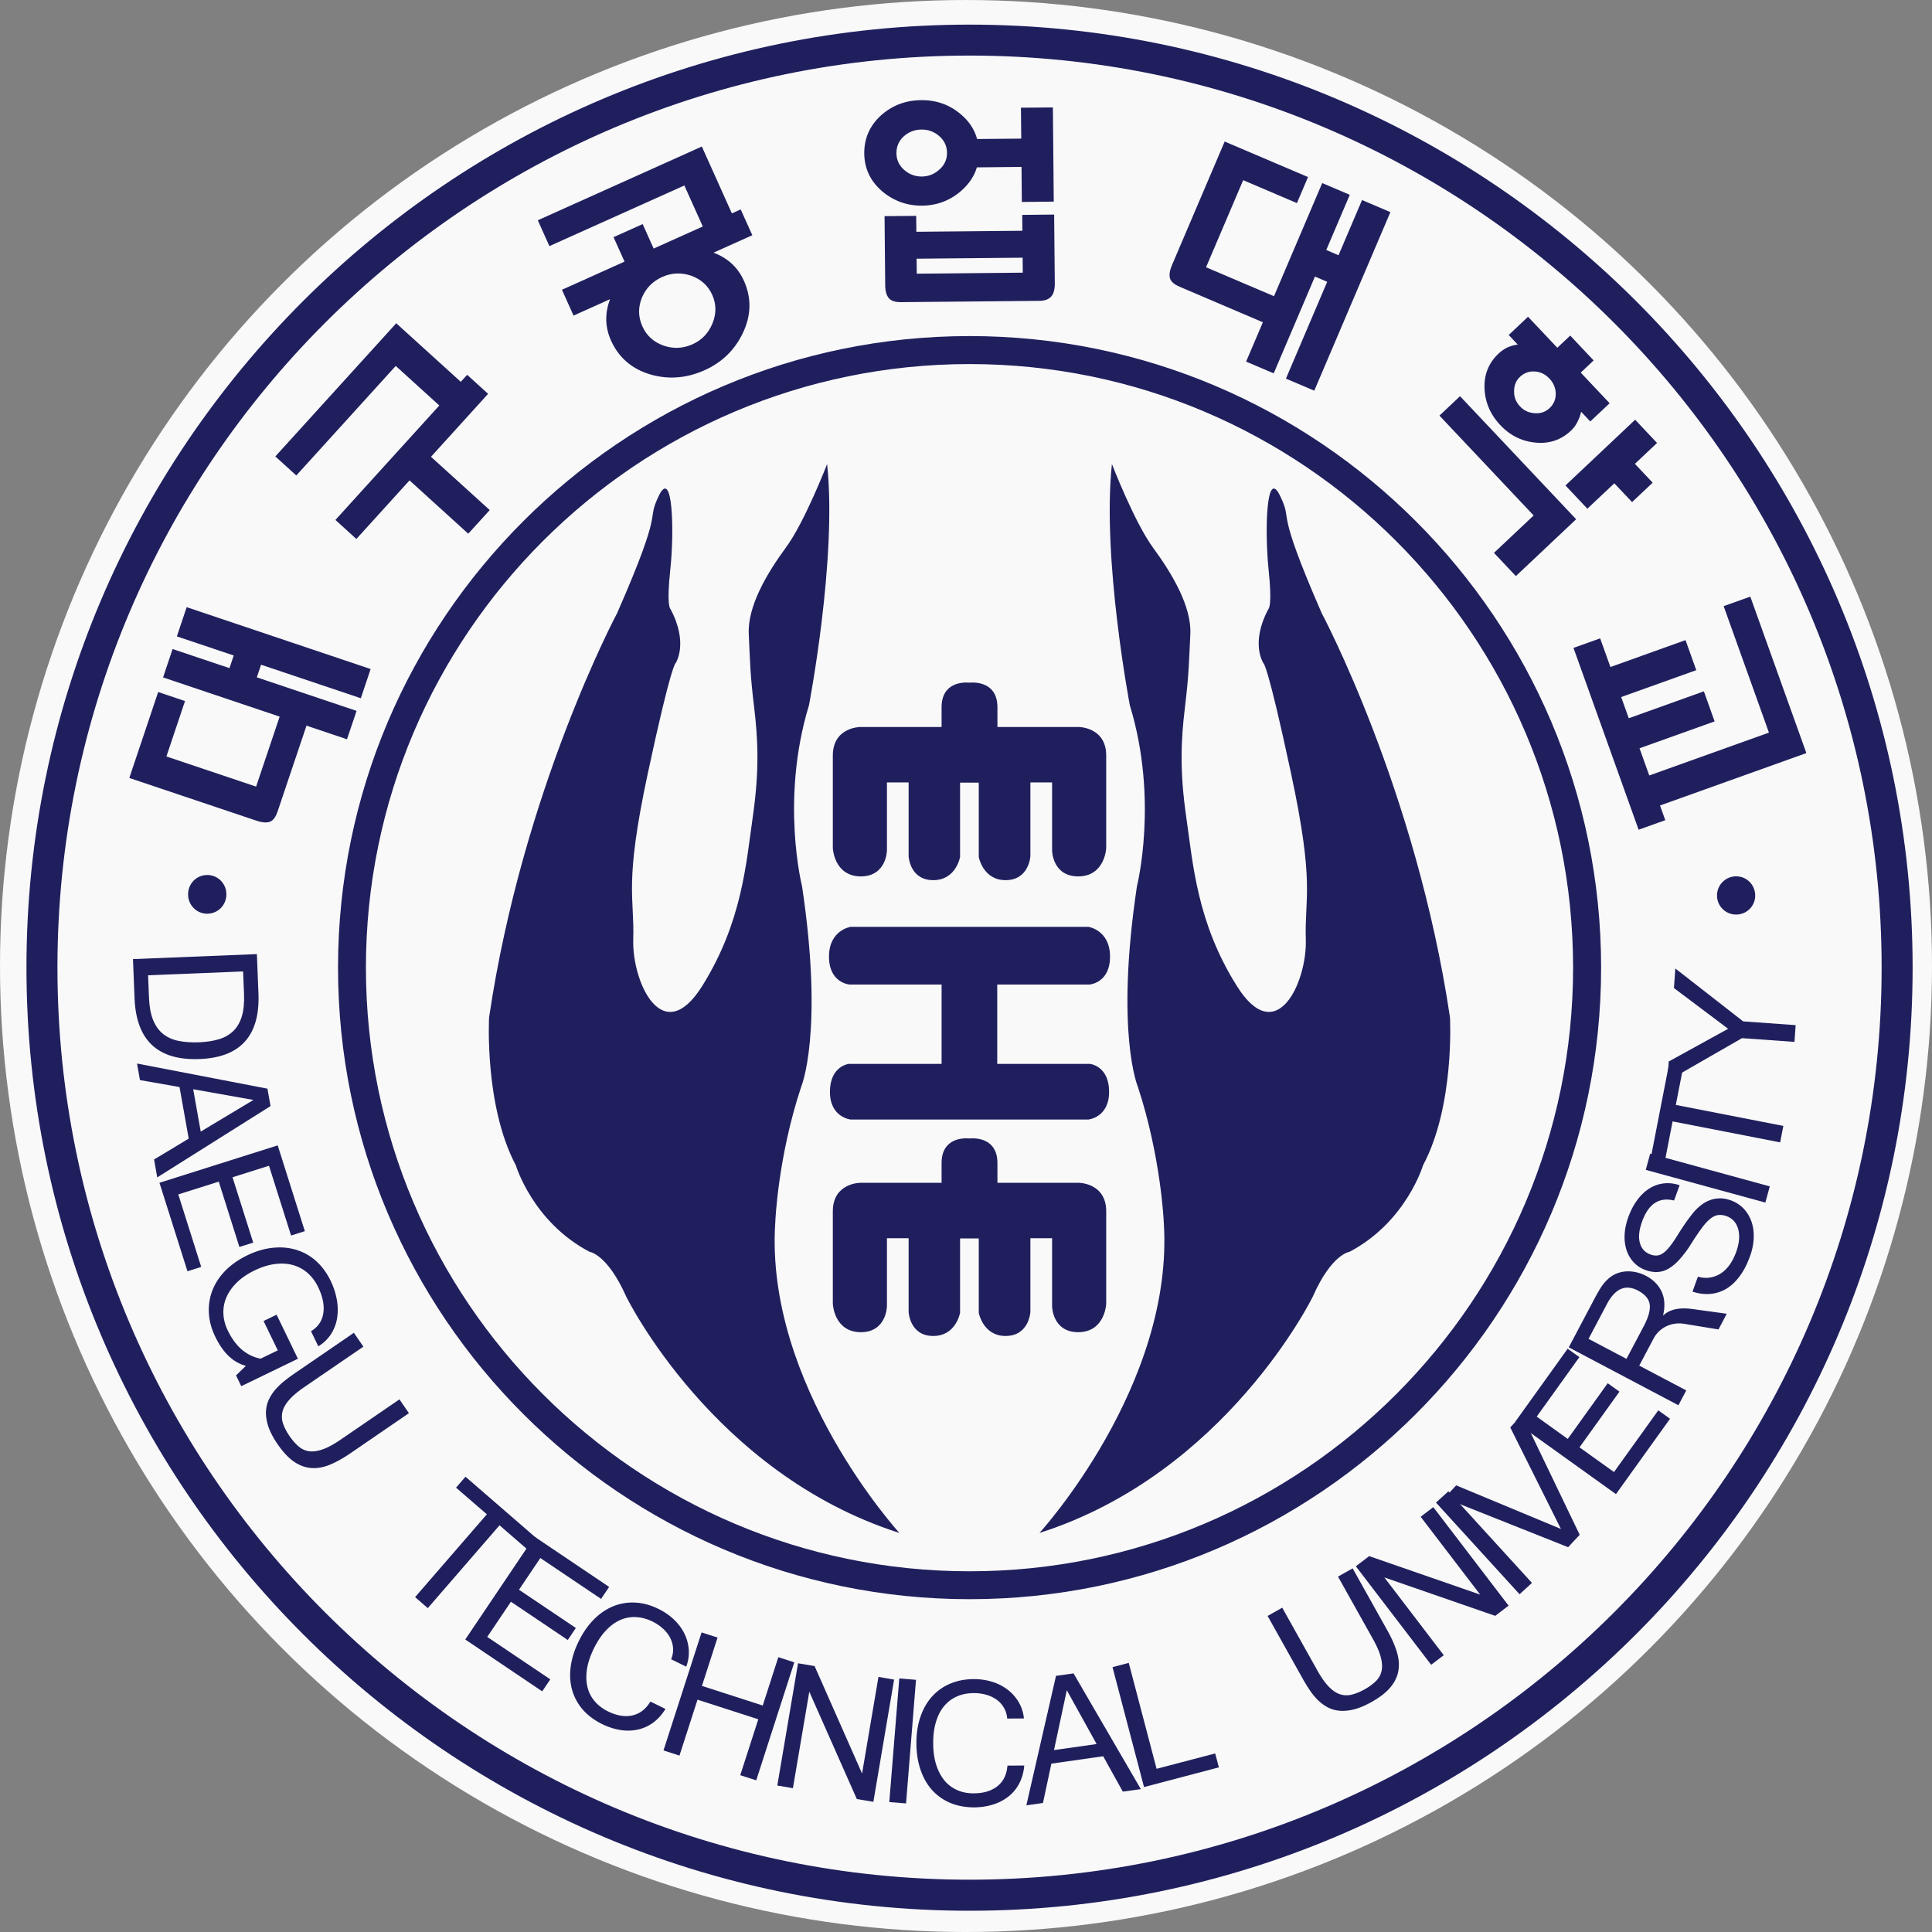 <svg xmlns="http://www.w3.org/2000/svg" width="210mm" height="210mm" viewBox="0 0 210 210"><rect x="0" y="0" width="210" height="210" fill="#808080" stroke="none"/><g transform="translate(-22.12 -75.22)"><circle cx="127.12" cy="180.221" r="105" style="fill:#f9f9f9;stroke:#fff;stroke-width:0"/><path d="M0 0c0-41.255 33.563-74.821 74.814-74.821 41.254 0 74.803 33.566 74.803 74.821 0 41.251-33.549 74.802-74.803 74.802C33.563 74.802 0 41.251 0 0m-3.457 0c0 43.157 35.115 78.272 78.271 78.272 43.159 0 78.276-35.115 78.276-78.272 0-43.159-35.117-78.28-78.276-78.28C31.658-78.28-3.457-43.159-3.457 0" style="fill:#201f5e;fill-opacity:1;fill-rule:nonzero;stroke:none" transform="matrix(.877 0 0 -.877 61.894 180.394)"/><path d="M0 0c0-62.333 50.724-113.044 113.051-113.044C175.383-113.044 226.09-62.333 226.09 0c0 62.329-50.707 113.037-113.039 113.037C50.724 113.037 0 62.329 0 0m-3.841 0c0 64.45 52.445 116.873 116.892 116.873 64.451 0 116.881-52.423 116.881-116.873 0-64.452-52.43-116.894-116.881-116.894C48.604-116.894-3.841-64.452-3.841 0" style="fill:#201f5e;fill-opacity:1;fill-rule:nonzero;stroke:none" transform="matrix(.877 0 0 -.877 28.364 180.394)"/><path d="M0 0v8.445h-2.688V-.683s-.144-2.984-3.083-2.984c-2.795 0-3.317 2.872-3.317 2.872V8.42h-2.316V-.795s-.494-2.872-3.319-2.872c-2.938 0-3.058 2.984-3.058 2.984v9.128h-2.687V0s-.051-3.172-3.2-3.203c-3.387 0-3.506 3.535-3.506 3.535v11.45c0 3.501 3.363 3.531 3.363 3.531h10.116v2.445c0 3.074 2.629 3.129 3.46 3.054.805.075 3.462.02 3.462-3.054v-2.445H3.344s3.364-.03 3.364-3.531V.332s-.12-3.535-3.501-3.535C.031-3.172 0 0 0 0" style="fill:#201f5e;fill-opacity:1;fill-rule:nonzero;stroke:none" transform="matrix(.877 0 0 -.877 136.477 167.673)"/><path d="M0 0v8.447h-2.688V-.684S-2.832-3.67-5.771-3.67c-2.795 0-3.317 2.875-3.317 2.875V8.42h-2.316V-.795s-.494-2.875-3.319-2.875c-2.938 0-3.058 2.986-3.058 2.986v9.131h-2.687V0s-.051-3.172-3.2-3.203c-3.387 0-3.506 3.535-3.506 3.535v11.451c0 3.504 3.363 3.53 3.363 3.53h10.116v2.443c0 3.078 2.629 3.131 3.46 3.056.805.075 3.462.022 3.462-3.056v-2.443H3.344s3.364-.026 3.364-3.53V.332s-.12-3.535-3.501-3.535C.031-3.172 0 0 0 0" style="fill:#201f5e;fill-opacity:1;fill-rule:nonzero;stroke:none" transform="matrix(.877 0 0 -.877 136.477 217.216)"/><path d="M0 0c-2.346 5.281-4.547 5.545-4.547 5.545-7.037 3.693-9.125 10.707-9.125 10.707-3.932 7.398-3.319 18.34-3.319 18.34 4.173 28.2 15.875 50.115 15.875 50.115C4.929 98.495 2.35 95.685 4.052 99.258c1.734 3.554 1.92-4.475 1.425-9.079-.502-4.618 0-4.949 0-4.949 2.298-4.263.66-6.726.66-6.726s-.491.166-3.458-13.68C-.283 51.012 1.043 49.524.877 44.257.714 39 4.504 30.613 9.435 38.502c4.928 7.892 5.424 15.14 6.25 20.901.832 5.759.665 9.544.173 13.648-.502 4.121-.502 5.619-.663 9.053-.174 3.457 2.294 7.58 4.592 10.71 2.324 3.129 5.118 10.361 5.118 10.361 1.257-11.716-2.251-29.907-2.251-29.907-3.577-11.709-.856-22.414-.856-22.414 2.727-18.223-.113-24.883-.113-24.883-2.895-8.721-3.202-16.733-3.202-16.733-1.374-20.215 15.382-38.543 15.382-38.543C10.71-21.918 0 0 0 0" style="fill:#201f5e;fill-opacity:1;fill-rule:nonzero;stroke:none" transform="matrix(.877 0 0 -.877 90.182 216.144)"/><path d="M0 0s-.334 8.012-3.201 16.732c0 0-2.845 6.661-.122 24.883 0 0 2.707 10.705-.878 22.414 0 0-3.475 18.192-2.224 29.908 0 0 2.799-7.232 5.095-10.361 2.301-3.131 4.789-7.254 4.625-10.71-.17-3.434-.17-4.932-.665-9.053-.5-4.104-.671-7.889.16-13.648.835-5.762 1.308-13.01 6.259-20.901 4.927-7.889 8.725.498 8.556 5.755-.16 5.267 1.137 6.754-1.826 20.567-2.959 13.846-3.434 13.68-3.434 13.68s-1.661 2.463.638 6.726c0 0 .496.33 0 4.948-.466 4.605-.308 12.633 1.425 9.08 1.729-3.574-.857-.763 5.162-14.551 0 0 11.709-21.915 15.905-50.115 0 0 .612-10.942-3.344-18.34 0 0-2.083-7.014-9.098-10.707 0 0-2.234-.264-4.554-5.545 0 0-10.712-21.918-33.883-29.305 0 0 16.755 18.328 15.404 38.543" style="fill:#201f5e;fill-opacity:1;fill-rule:nonzero;stroke:none" transform="matrix(.877 0 0 -.877 148.615 208.043)"/><path d="M0 0s-2.585.236-2.585 3.436c0 3.199 2.324 3.46 2.324 3.46h11.516v9.834H-.118s-2.583.145-2.583 3.466c0 3.315 2.701 3.69 2.701 3.69h29.433s2.698-.375 2.698-3.69c0-3.321-2.583-3.466-2.583-3.466H18.152V6.896h11.517s2.347-.261 2.347-3.46C32.016.236 29.433 0 29.433 0H0" style="fill:#201f5e;fill-opacity:1;fill-rule:nonzero;stroke:none" transform="matrix(.877 0 0 -.877 114.597 196.91)"/><path d="M0 0a2.373 2.373 0 0 0 2.377 2.376c1.3 0 2.355-1.061 2.355-2.376a2.35 2.35 0 0 0-2.355-2.36A2.358 2.358 0 0 0 0 0" style="fill:#201f5e;fill-opacity:1;fill-rule:nonzero;stroke:none" transform="matrix(.877 0 0 -.877 208.752 172.557)"/><path d="M0 0a2.37 2.37 0 1 0 4.738 0 2.368 2.368 0 0 0-2.363-2.358A2.368 2.368 0 0 0 0 0" style="fill:#201f5e;fill-opacity:1;fill-rule:nonzero;stroke:none" transform="matrix(.877 0 0 -.877 42.568 172.468)"/><path d="M0 0c.905.039 1.711.162 2.419.369.706.205 1.299.537 1.783.994.484.453.843 1.053 1.081 1.807.237.756.332 1.691.287 2.812l-.115 2.8-11.776-.475.113-2.801c.047-1.119.217-2.039.52-2.766.3-.728.716-1.301 1.244-1.719.531-.417 1.17-.703 1.916-.849C-1.781.021-.936-.033 0 0m.084-2.074c-5.18-.211-7.871 2.293-8.082 7.511l-.196 4.876 15.357.619.195-4.873C7.568.84 5.146-1.873.084-2.074" style="fill:#201f5e;fill-opacity:1;fill-rule:nonzero;stroke:none" transform="matrix(.877 0 0 -.877 43.76 188.514)"/><path d="m0 0 6.529 3.922L-.937 5.25Zm-5.392-5.676-.393 2.219 4.294 2.586-1.138 6.391-4.905.865-.364 2.051L8.266 5.32l.384-2.158Z" style="fill:#201f5e;fill-opacity:1;fill-rule:nonzero;stroke:none" transform="matrix(.877 0 0 -.877 43.94 198.22)"/><path d="m0 0-3.47 10.965L11.186 15.6l3.362-10.631-1.707-.543-2.737 8.65-4.519-1.428L8.15 3.549 6.437 3.01l-2.558 8.095-5.016-1.58L1.704.539Z" style="fill:#201f5e;fill-opacity:1;fill-rule:nonzero;stroke:none" transform="matrix(.877 0 0 -.877 42.496 213.399)"/><path d="M0 0c-.482.996-.746 1.977-.797 2.959A6.659 6.659 0 0 0-.359 5.75c.343.889.877 1.701 1.602 2.445.732.741 1.633 1.373 2.71 1.897 1.084.523 2.147.84 3.184.939 1.036.11 2.009.02 2.912-.258a6.432 6.432 0 0 0 2.441-1.382c.723-.647 1.324-1.457 1.798-2.438a8.886 8.886 0 0 0 .788-2.428 6.77 6.77 0 0 0 .008-2.285 5.122 5.122 0 0 0-.773-1.953 4.831 4.831 0 0 0-1.545-1.467L11.86.695c.867.508 1.377 1.258 1.527 2.225.148.969-.068 2.053-.642 3.244-.342.703-.78 1.287-1.308 1.746a4.577 4.577 0 0 1-1.806.977c-.676.193-1.418.234-2.222.133-.806-.102-1.655-.368-2.542-.795-.881-.428-1.609-.924-2.191-1.493-.579-.568-1.009-1.175-1.292-1.828a4.57 4.57 0 0 1-.38-2.029A5.22 5.22 0 0 1 1.553.771c.958-1.98 2.311-3.138 4.06-3.484l2.133 1.031-1.763 3.639 1.615.783 2.641-5.461-7.022-3.4-.647 1.338 1.223 1.185C2.229-3.197.967-2 0 0" style="fill:#201f5e;fill-opacity:1;fill-rule:nonzero;stroke:none" transform="matrix(.877 0 0 -.877 45.522 220.524)"/><path d="M0 0c-.54.787-.917 1.512-1.136 2.164-.217.65-.317 1.258-.302 1.813.016.556.136 1.068.354 1.535.221.465.497.89.835 1.273.337.385.716.746 1.138 1.078.419.332.839.639 1.257.928l7.311 5.008 1.179-1.715-7.305-5.002c-.848-.582-1.49-1.125-1.924-1.635C.968 4.939.7 4.443.597 3.961a2.635 2.635 0 0 1 .097-1.453c.168-.483.431-.981.785-1.502.364-.527.737-.957 1.127-1.289a2.504 2.504 0 0 1 1.313-.598c.488-.064 1.048.014 1.678.236.633.221 1.37.62 2.208 1.194l7.303 5 1.173-1.713-7.309-5.008c-.873-.594-1.704-1.057-2.494-1.383-.793-.322-1.553-.461-2.285-.404-.735.047-1.447.307-2.141.775C1.362-1.717.675-.982 0 0" style="fill:#201f5e;fill-opacity:1;fill-rule:nonzero;stroke:none" transform="matrix(.877 0 0 -.877 52.29 232.191)"/><path d="m0 0-3.841 3.33-8.892-10.266-1.574 1.364 8.895 10.265-3.819 3.303 1.172 1.354 9.233-7.998z" style="fill:#201f5e;fill-opacity:1;fill-rule:nonzero;stroke:none" transform="matrix(.877 0 0 -.877 79.785 243.934)"/><path d="m0 0-9.536 6.426 8.581 12.748 9.251-6.231-1-1.484-7.526 5.066-2.647-3.931 7.046-4.74-.999-1.489-7.046 4.742-2.936-4.359 7.815-5.26Z" style="fill:#201f5e;fill-opacity:1;fill-rule:nonzero;stroke:none" transform="matrix(.877 0 0 -.877 81.055 259.063)"/><path d="m0 0-1.869.918c.185.453.265.904.239 1.35-.028.447-.146.88-.35 1.287a4.14 4.14 0 0 1-.875 1.136 5.55 5.55 0 0 1-1.319.897c-.694.34-1.379.523-2.059.558a4.316 4.316 0 0 1-1.958-.367c-.624-.281-1.214-.713-1.767-1.304-.558-.59-1.055-1.334-1.491-2.229-.439-.891-.723-1.738-.849-2.533-.124-.795-.107-1.524.048-2.193.154-.668.449-1.26.886-1.78.434-.521.991-.949 1.674-1.287 1.082-.527 2.087-.697 3.007-.496.922.203 1.67.773 2.243 1.719l1.867-.914c-.425-.696-.928-1.258-1.505-1.686a5.073 5.073 0 0 0-1.891-.865 5.716 5.716 0 0 0-2.162-.063 7.99 7.99 0 0 0-2.287.733c-.987.488-1.788 1.09-2.413 1.808a6.386 6.386 0 0 0-1.311 2.424c-.254.889-.311 1.848-.179 2.879.137 1.028.467 2.082 1 3.162.529 1.082 1.164 1.992 1.9 2.723.736.738 1.534 1.271 2.394 1.619a6.26 6.26 0 0 0 2.715.443c.953-.044 1.916-.308 2.892-.791A7.526 7.526 0 0 0-1.501 5.82 6.205 6.205 0 0 0-.216 4.084a5.4 5.4 0 0 0 .531-1.998A5.03 5.03 0 0 0 0 0" style="fill:#201f5e;fill-opacity:1;fill-rule:nonzero;stroke:none" transform="matrix(.877 0 0 -.877 96.71 256.38)"/><path d="m0 0-1.982.633L.254 7.564l-7.533 2.43-2.237-6.93-1.979.641 4.72 14.625 1.98-.637-1.934-5.992L.805 9.27l1.933 5.992 1.979-.641z" style="fill:#201f5e;fill-opacity:1;fill-rule:nonzero;stroke:none" transform="matrix(.877 0 0 -.877 104.32 268.733)"/><path d="m0 0-2.051.346-5.89 13.302-2.03-11.957-1.936.327 2.571 15.154 2.052-.346L-1.4 3.508.631 15.482l1.938-.332Z" style="fill:#201f5e;fill-opacity:1;fill-rule:nonzero;stroke:none" transform="matrix(.877 0 0 -.877 117.051 271.071)"/><path d="m0 0-2.077.166L-.838 15.49l2.072-.172Z" style="fill:#201f5e;fill-opacity:1;fill-rule:nonzero;stroke:none" transform="matrix(.877 0 0 -.877 120.603 271.244)"/><path d="m0 0-2.079-.012c-.035.489-.166.93-.392 1.319a3.204 3.204 0 0 1-.885.998 4.094 4.094 0 0 1-1.29.623 5.403 5.403 0 0 1-1.58.213c-.77-.002-1.468-.143-2.093-.418a4.36 4.36 0 0 1-1.585-1.202c-.437-.527-.771-1.177-1.001-1.957-.236-.769-.348-1.662-.343-2.658.007-.996.13-1.877.374-2.648.242-.766.584-1.41 1.02-1.942a4.24 4.24 0 0 1 1.587-1.195c.617-.277 1.311-.408 2.071-.398 1.207.004 2.175.3 2.916.888.736.59 1.146 1.436 1.237 2.545l2.082.01c-.07-.814-.272-1.539-.599-2.176a4.963 4.963 0 0 0-1.307-1.621 5.789 5.789 0 0 0-1.902-1.015c-.73-.241-1.52-.362-2.376-.374-1.098-.001-2.089.18-2.969.547a6.351 6.351 0 0 0-2.254 1.58c-.623.69-1.1 1.52-1.437 2.497-.341.986-.517 2.08-.524 3.285-.007 1.203.156 2.299.488 3.279.332.99.807 1.824 1.419 2.516a6.258 6.258 0 0 0 2.234 1.607c.875.381 1.855.578 2.946.584a7.504 7.504 0 0 0 2.307-.332 6.186 6.186 0 0 0 1.922-.982A5.352 5.352 0 0 0-.647 2.012C-.296 1.408-.077.738 0 0" style="fill:#201f5e;fill-opacity:1;fill-rule:nonzero;stroke:none" transform="matrix(.877 0 0 -.877 133.419 262.009)"/><path d="m0 0-3.695 6.668L-5.283-.75Zm5.48-5.588L3.248-5.9.814-1.514l-6.421-.914-1.041-4.877-2.059-.291 3.674 16.047 2.175.303Z" style="fill:#201f5e;fill-opacity:1;fill-rule:nonzero;stroke:none" transform="matrix(.877 0 0 -.877 141.317 264.789)"/><path d="m0 0-9.277-2.441-3.905 14.863 2.012.529L-7.719-.178l7.263 1.905z" style="fill:#201f5e;fill-opacity:1;fill-rule:nonzero;stroke:none" transform="matrix(.877 0 0 -.877 154.606 267.325)"/><path d="M0 0c-.832-.465-1.582-.777-2.251-.932-.675-.16-1.285-.205-1.836-.138a3.74 3.74 0 0 0-1.495.49c-.444.262-.841.58-1.197.949a8.589 8.589 0 0 0-.969 1.229 22.6 22.6 0 0 0-.81 1.338l-4.326 7.73 1.814 1.022 4.325-7.731c.498-.893.982-1.586 1.449-2.062.465-.479.936-.795 1.411-.944A2.583 2.583 0 0 1-2.434.92c.497.121 1.017.34 1.57.646A6.705 6.705 0 0 1 .521 2.568c.364.356.6.772.714 1.256.111.483.08 1.047-.083 1.696-.161.648-.492 1.412-.99 2.302l-4.321 7.721 1.817 1.021 4.325-7.738c.515-.92.9-1.789 1.148-2.607.25-.815.317-1.586.2-2.313-.116-.724-.437-1.41-.968-2.056C1.833 1.201 1.045.586 0 0" style="fill:#201f5e;fill-opacity:1;fill-rule:nonzero;stroke:none" transform="matrix(.877 0 0 -.877 171.202 260.22)"/><path d="m0 0-1.655-1.268-13.743 4.764 7.364-9.641-1.563-1.187-9.331 12.207 1.651 1.262 13.756-4.77-7.375 9.647 1.564 1.195z" style="fill:#201f5e;fill-opacity:1;fill-rule:nonzero;stroke:none" transform="matrix(.877 0 0 -.877 186.096 249.745)"/><path d="m0 0-1.537-1.406-10.359 11.359 1.537 1.399z" style="fill:#201f5e;fill-opacity:1;fill-rule:nonzero;stroke:none" transform="matrix(.877 0 0 -.877 188.638 247.274)"/><path d="m0 0 7.149-14.875-1.433-1.537-15.333 6.099 1.458 1.563 12.981-5.4-6.28 12.582z" style="fill:#201f5e;fill-opacity:1;fill-rule:nonzero;stroke:none" transform="matrix(.877 0 0 -.877 187.556 229)"/><path d="m0 0-6.703-9.342-12.491 8.955 6.503 9.067 1.454-1.045-5.288-7.373 3.848-2.762 4.953 6.902 1.454-1.043-4.95-6.902 4.273-3.064 5.489 7.648z" style="fill:#201f5e;fill-opacity:1;fill-rule:nonzero;stroke:none" transform="matrix(.877 0 0 -.877 203.646 229.432)"/><path d="m0 0 2.133 4.029c.586 1.112.838 2.016.746 2.707-.09.686-.574 1.264-1.454 1.729-1.545.812-2.829.254-3.853-1.684L-4.699 2.48Zm12.431 5.59-1.026-1.944-4.298.704a3.887 3.887 0 0 1-1.119.004 3.679 3.679 0 0 1-1.041-.313 3.666 3.666 0 0 1-.908-.627 3.396 3.396 0 0 1-.685-.908L1.583-.838l5.828-3.074-.973-1.838-13.59 7.178 3.186 6.029c.196.367.391.717.582 1.045.189.322.391.619.61.881.217.262.456.498.717.703.258.205.557.377.894.512.576.22 1.18.291 1.817.226a4.871 4.871 0 0 0 1.778-.543 4.495 4.495 0 0 0 1.211-.904c.334-.352.589-.74.766-1.162.175-.422.274-.875.287-1.363a5.352 5.352 0 0 0-.172-1.506c.769.761 1.956 1.045 3.554.843Z" style="fill:#201f5e;fill-opacity:1;fill-rule:nonzero;stroke:none" transform="matrix(.877 0 0 -.877 198.91 222.922)"/><path d="M0 0c-.365-1.02-.811-1.861-1.327-2.535-.514-.678-1.079-1.192-1.696-1.543a4.627 4.627 0 0 0-1.973-.59 5.554 5.554 0 0 0-2.126.293l.669 1.85c.571-.153 1.099-.186 1.586-.094.488.094.932.275 1.337.556.405.282.753.639 1.056 1.077.304.441.551.939.754 1.496.194.529.314 1.037.362 1.515.042.477.011.913-.089 1.301-.1.387-.273.729-.512 1.008a2.205 2.205 0 0 1-.933.637c-.397.144-.762.189-1.092.134-.33-.05-.662-.224-.996-.501-.335-.284-.689-.68-1.062-1.196a33.77 33.77 0 0 1-1.282-1.916A13.734 13.734 0 0 0-8.707-.359c-.452-.506-.899-.885-1.35-1.147a3.056 3.056 0 0 0-1.387-.441c-.475-.03-.981.056-1.512.25a3.637 3.637 0 0 0-1.452.951 4.018 4.018 0 0 0-.884 1.504c-.193.574-.275 1.217-.244 1.92.034.701.185 1.431.466 2.201.293.801.662 1.508 1.103 2.1.444.601.941 1.078 1.49 1.419a4.155 4.155 0 0 0 1.776.635c.638.078 1.3.006 1.982-.224l-.69-1.895c-1.843.455-3.161-.402-3.949-2.576-.386-1.061-.486-1.947-.288-2.668.196-.715.634-1.197 1.319-1.445a1.84 1.84 0 0 1 .843-.121c.262.031.52.138.779.335.259.192.534.471.824.846.288.373.615.852.975 1.442.371.593.721 1.121 1.046 1.58.323.453.626.847.898 1.175.273.317.571.604.901.86.331.258.687.459 1.072.605.383.147.794.225 1.233.235.444.007.903-.077 1.389-.25A4.06 4.06 0 0 0-.77 5.895c.433-.459.752-1 .961-1.612.21-.613.3-1.287.273-2.017A7.338 7.338 0 0 0 0 0" style="fill:#201f5e;fill-opacity:1;fill-rule:nonzero;stroke:none" transform="matrix(.877 0 0 -.877 212.334 211.775)"/><path d="m0 0-.549-2.006-14.822 4.053.548 2.01z" style="fill:#201f5e;fill-opacity:1;fill-rule:nonzero;stroke:none" transform="matrix(.877 0 0 -.877 214.488 204.175)"/><path d="m0 0-.973-4.984 13.327-2.602-.396-2.039-13.329 2.6-.965-4.957-1.757.341L-1.759.35z" style="fill:#201f5e;fill-opacity:1;fill-rule:nonzero;stroke:none" transform="matrix(.877 0 0 -.877 205.127 190.95)"/><path d="m0 0 8.412-6.556 6.502-.465-.146-2.076-6.5.463-9.251-5.314.169 2.422 7.36 4.052-6.717 5.049z" style="fill:#201f5e;fill-opacity:1;fill-rule:nonzero;stroke:none" transform="matrix(.877 0 0 -.877 204.22 180.49)"/><path d="m0 0-.526-1.565L11.835-5.72l-1.186-3.52-22.795 7.666 1.18 3.519 7.049-2.37.525 1.569-7.046 2.368 1.216 3.621L13.58-.535l-1.218-3.619zm-.616-15.107 3.144 9.345 3.326-1.121-3.808-11.312c-.208-.624-.492-1.034-.857-1.228-.418-.191-1.002-.163-1.751.087l-15.769 5.301 3.578 10.65 3.326-1.118-2.306-6.868z" style="fill:#201f5e;fill-opacity:1;fill-rule:nonzero;stroke:none" transform="matrix(.877 0 0 -.877 50.498 147.472)"/><path d="m0 0-7.279 6.609-6.588-7.263-2.597 2.361L-.136 19.695l2.598-2.357-7.08-7.803 7.28-6.605zm-3.273 15.607-5.714 5.187-12.325-13.577-2.599 2.36 14.985 16.506 8.313-7.542z" style="fill:#201f5e;fill-opacity:1;fill-rule:nonzero;stroke:none" transform="matrix(.877 0 0 -.877 73.017 133.232)"/><path d="M0 0c-.491-1.211-.472-2.399.053-3.568.516-1.153 1.388-1.945 2.622-2.386 1.221-.419 2.415-.366 3.584.16 1.152.513 1.974 1.369 2.47 2.565.505 1.217.5 2.401-.015 3.555-.525 1.166-1.412 1.963-2.658 2.396-1.214.401-2.397.346-3.547-.173C1.34 2.024.5 1.176 0 0m7.6 5.941c2.448-.549 4.128-1.831 5.036-3.855.971-2.16.914-4.348-.169-6.565-1.009-2.064-2.577-3.568-4.699-4.525-2.196-.983-4.398-1.172-6.611-.56-2.355.668-4.023 2.086-4.994 4.243-.91 2.028-.764 4.13.439 6.317 1.096 2 2.667 3.455 4.704 4.37 1.987.894 4.085 1.085 6.294.575m-6.148.13 10.789 4.853 1.44-3.2-22.158-9.96L-9.915.965l7.757 3.49-1.363 3.029 3.61 1.622zm6.967.783-3.164 7.037-16.725-7.516-1.438 3.201 20.331 9.142 4.603-10.241Z" style="fill:#201f5e;fill-opacity:1;fill-rule:nonzero;stroke:none" transform="matrix(.877 0 0 -.877 91.897 107.563)"/><path d="m0 0-.039 3.83 3.96.033L4.03-7.81.073-7.852.034-3.507l-5.86-.061-.035 3.513zm.172-14.76-13.141-.125.02-1.855 13.14.125zM-14.526.307c-.634-.569-.949-1.279-.94-2.124.006-.828.332-1.521.979-2.08a3.21 3.21 0 0 1 2.182-.801c.807.011 1.519.29 2.134.843.653.568.973 1.267.967 2.095-.006.85-.343 1.551-1.007 2.108a3.185 3.185 0 0 1-2.152.769 3.228 3.228 0 0 1-2.163-.81m-2.414-9.918 3.92.035.022-1.971 13.139.125-.018 1.967 3.955.041.081-8.527c.006-.809-.166-1.377-.52-1.703-.299-.3-.769-.46-1.407-.463l-17.124-.164c-.661-.005-1.139.132-1.442.414-.343.336-.518.899-.527 1.686zm9.395 12.672C-6.033 1.808-5.268.217-5.249-1.722c.017-1.881-.718-3.465-2.204-4.758-1.379-1.203-2.986-1.809-4.824-1.829-1.857-.015-3.494.564-4.91 1.739-1.495 1.258-2.25 2.836-2.269 4.72-.018 1.916.708 3.523 2.178 4.821 1.375 1.177 3.001 1.779 4.876 1.794 1.858.019 3.478-.549 4.857-1.704" style="fill:#201f5e;fill-opacity:1;fill-rule:nonzero;stroke:none" transform="matrix(.877 0 0 -.877 133.125 90.286)"/><path d="m0 0-1.518.649-5.113-11.997-3.42 1.456 9.433 22.128 3.417-1.456-2.915-6.838 1.518-.651 2.917 6.841 3.513-1.498-9.434-22.129L-5.115-12Zm-15.016 1.802 9.072-3.865-1.376-3.232-10.983 4.686c-.605.255-.988.569-1.153.949-.161.433-.088 1.012.222 1.737l6.527 15.306 10.329-4.402-1.375-3.229-6.66 2.843z" style="fill:#201f5e;fill-opacity:1;fill-rule:nonzero;stroke:none" transform="matrix(.877 0 0 -.877 166.381 105.85)"/><path d="m0 0-3.342-3.146-2.715 2.878 8.64 8.149 2.712-2.879-2.745-2.59L4.753.076 2.199-2.331Zm-9.836 13.854a2.35 2.35 0 0 1-1.855-.663c-.492-.462-.733-1.052-.728-1.771-.022-.721.226-1.349.743-1.899.491-.517 1.101-.794 1.831-.833.715-.047 1.32.161 1.813.623.52.492.776 1.095.77 1.81a2.722 2.722 0 0 1-.766 1.84c-.515.551-1.119.848-1.808.893m5.719-4.98a4.583 4.583 0 0 0-.439-1.228 3.796 3.796 0 0 0-.806-1.111c-1.256-1.187-2.767-1.68-4.525-1.478-1.643.181-3.06.9-4.243 2.156-1.202 1.27-1.85 2.74-1.95 4.404-.107 1.782.472 3.268 1.725 4.453.327.309.695.565 1.099.766.402.174.832.295 1.284.361l-1.118 1.185 2.395 2.261 3.63-3.842 1.599 1.508 2.902-3.079-1.597-1.511 3.58-3.795-2.399-2.261zm-8.086-20.375-2.714 2.878L-10-3.986-21.674 8.391l2.553 2.406L-4.732-4.455z" style="fill:#201f5e;fill-opacity:1;fill-rule:nonzero;stroke:none" transform="matrix(.877 0 0 -.877 197.59 127.753)"/><path d="m0 0 16.84 6.03-5.612 15.674 3.303 1.182 6.948-19.395L1.334-3.721Zm-1.474 10.436.942-2.626 9.308 3.336 1.332-3.726L.801 4.089l3.192-8.913L.687-6.005-7.384 16.53l3.306 1.18 1.272-3.551 9.308 3.334 1.333-3.722z" style="fill:#201f5e;fill-opacity:1;fill-rule:nonzero;stroke:none" transform="matrix(.877 0 0 -.877 199.627 160.14)"/></g></svg>